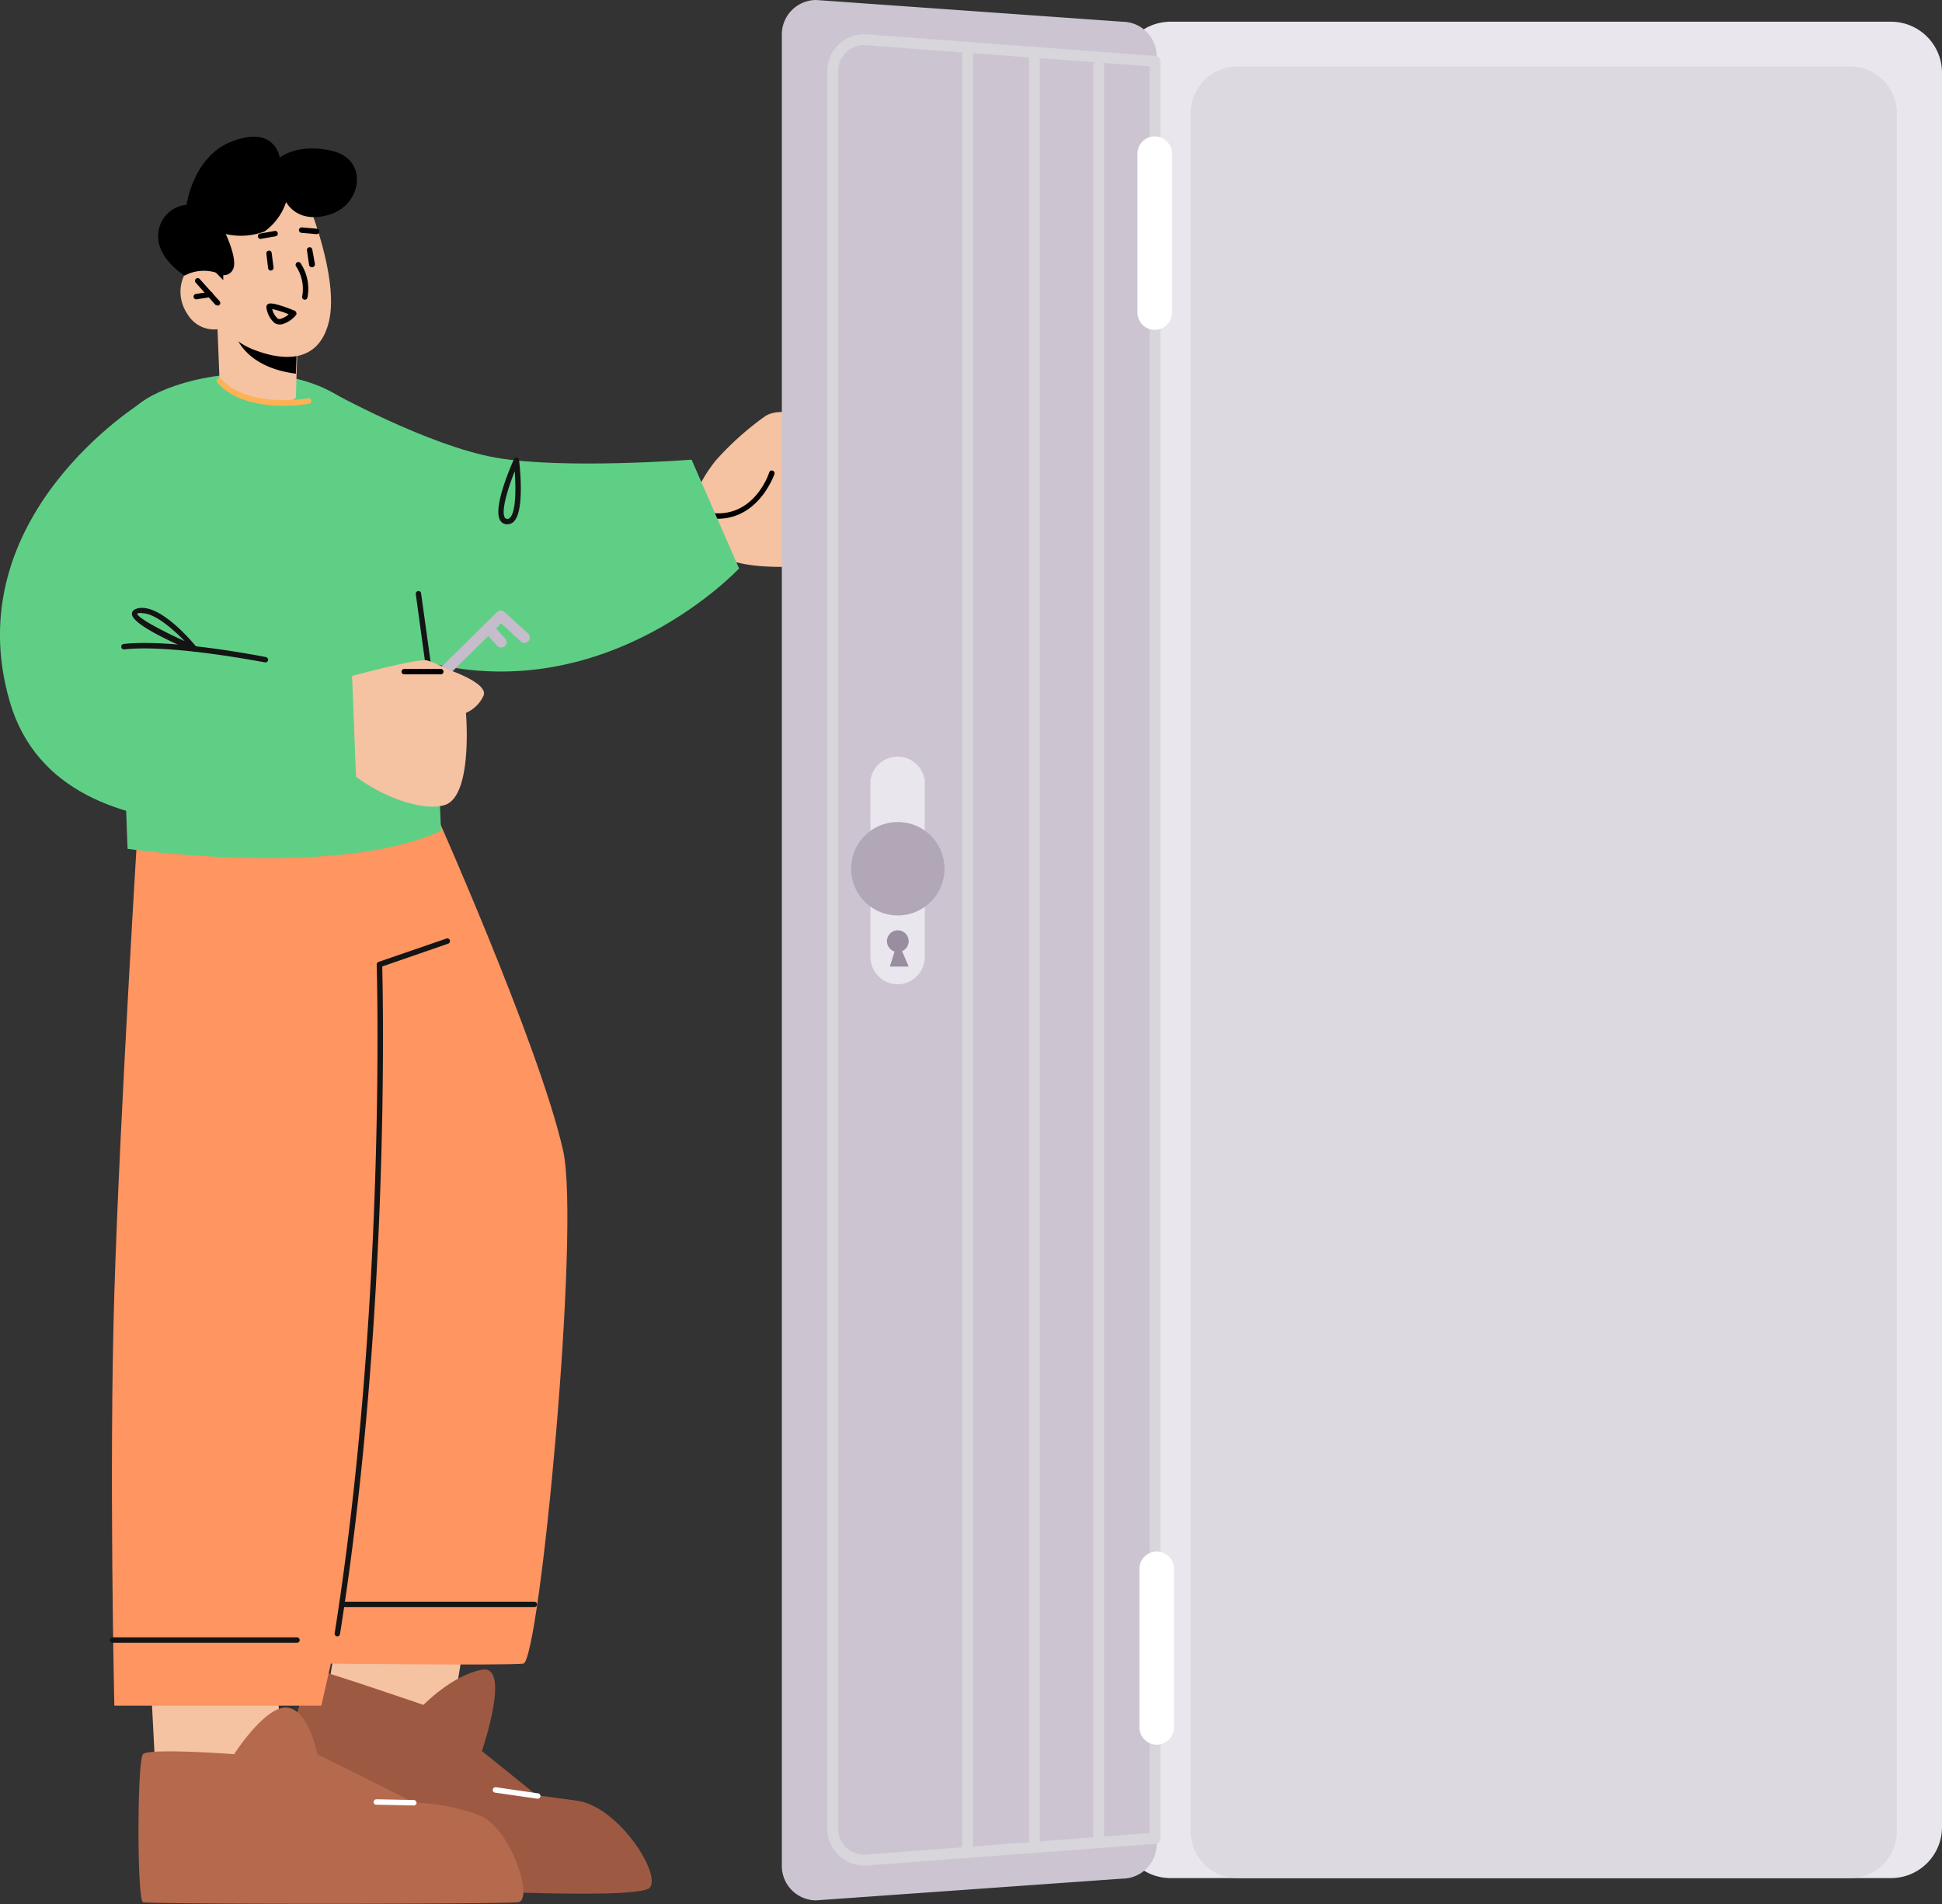 <svg width="360" height="353" viewBox="0 0 360 353" fill="none" xmlns="http://www.w3.org/2000/svg"><rect x="0" y="0" width="360" height="353" fill="#333333" stroke="none"/><g clip-path="url(#clip0_6071_141465)"><path d="M350.539 4.026h-133.54a9.46 9.46 0 00-9.461 9.46v325.197a9.46 9.46 0 009.461 9.461h133.54a9.461 9.461 0 009.461-9.461V13.487a9.461 9.461 0 00-9.461-9.461z" fill="#EAE6ED"/><path d="M342.97 12.32H229.378a8.655 8.655 0 00-8.655 8.655v318.513a8.656 8.656 0 008.655 8.656H342.97a8.656 8.656 0 008.656-8.656V20.975a8.656 8.656 0 00-8.656-8.656z" fill="#DCDAE0"/><path d="M154.999 104.413s-17.332 2.476-22.304-2.013c-4.972-4.489 3.322-15.64 3.322-15.64l11.796-5.678 7.186 23.331zM51.472 313.017l.905 15.822-23.43 2.033-.826-15.822 23.35-2.033zm34.241-6.643l-2.376 14.715-23.25-3.543 2.436-14.714 23.19 3.542z" fill="#F5C2A2"/><path d="M89.336 324.592s5.515-16.104 0-15.077c-5.516 1.026-10.83 6.522-10.83 6.522s-18.117-6.2-20.13-6.563c-2.013-.362-6.039 20.311-6.039 20.311l23.834 20.13s42.091 2.516 44.285 0c2.195-2.516-5.837-15.017-13.406-16.104l-7.549-1.026-10.165-8.193z" fill="#9E5943"/><path d="M79.815 148.638s20.13 44.869 24.578 64.677c3.241 14.413-4.388 94.71-7.388 95.072-2.999.363-35.67 0-35.67 0l-1.77 7.791H21.196s-1.007-43.682 0-76.493c1.006-32.812 4.469-88.47 4.469-88.47l22.646-8.837 31.503 6.26z" fill="#FF9561"/><path d="M62.523 303.335a.496.496 0 01-.374-.182.51.51 0 01-.11-.402c9.643-60.912 7.811-123.335 7.79-123.959a.523.523 0 01.343-.483l12.581-4.328a.503.503 0 01.644.302.523.523 0 01-.322.644l-12.219 4.228c.141 5.274 1.45 65.22-7.83 123.777a.523.523 0 01-.503.403z" fill="#141414"/><path d="M58.819 325.176s-1.55-8.233-5.596-8.636c-4.046-.403-9.823 8.636-9.823 8.636s-15.782-1.188-16.89 0c-1.106 1.187-1.127 27.034 0 27.436 1.128.403 66.55.383 69.529 0 2.979-.382-1.288-13.728-7.146-16.103a37.727 37.727 0 00-12.078-2.356l-17.996-8.977z" fill="#B56A4D"/><path d="M76.714 334.677l-6.964-.141a.468.468 0 01-.483-.503.526.526 0 01.503-.504l6.944.141a.526.526 0 01.504.524.522.522 0 01-.504.483zm22.908-1.248l-7.85-1.128a.5.5 0 01-.23-.896.524.524 0 01.37-.11l7.77 1.127a.5.5 0 01.356.148.5.5 0 010 .711.5.5 0 01-.356.148h-.06z" fill="#fff"/><path d="M81.747 154.013s-1.369-47.849-11.172-71.34c-8.757-20.955-43.903-13.024-46.922-5.214-3.02 7.81 0 79.895 0 79.895s38.87 5.576 58.094-3.341z" fill="#5FCF86"/><path d="M55.216 62.261v.322l-.222 6.14-.14 4.81s.382 1.108-4.852.786c-7.025-.463-9.3-3.664-9.3-3.664l-.443-11.293 2.114.423 12.843 2.476z" fill="#F5C2A2"/><path d="M55.055 63.71l-.201 5.556c-3.14-.382-8.837-1.771-11.172-6.944a4.483 4.483 0 01-.343-1.108l11.696 2.416.02.08z" fill="#000"/><path d="M56.927 37.14s6.039 14.412 4.026 22.545c-2.013 8.132-9.119 6.884-13.326 5.354a13.871 13.871 0 01-6.18-4.247 5.717 5.717 0 01-6.602-2.416c-2.658-3.824-1.067-8.253 1.167-9.28a5.878 5.878 0 014.892.645l-2.013-4.167s8.555-21.418 18.036-8.435z" fill="#F5C2A2"/><path d="M56.363 55.538a.503.503 0 01-.342-.624 7.589 7.589 0 00-1.127-5.536.508.508 0 11.845-.563 8.616 8.616 0 011.248 6.38.502.502 0 01-.624.343zM40.26 56.605a.544.544 0 01-.383-.161l-3.644-4.107a.504.504 0 01.745-.664l3.724 4.147a.504.504 0 01-.362.845l-.08-.06z" fill="#000"/><path d="M36.394 55.498a.523.523 0 01-.503-.423.502.502 0 01.423-.584l2.577-.402a.482.482 0 01.563.402.484.484 0 01-.403.584l-2.576.402-.08.02zm21.378-5.978a.483.483 0 01-.483-.444l-.382-2.677a.503.503 0 01.796-.474.484.484 0 01.19.333l.483 2.677a.523.523 0 01-.422.584h-.182zm-7.569.643a.524.524 0 01-.503-.443l-.322-2.697a.501.501 0 01.443-.564.482.482 0 01.543.443l.343 2.698a.503.503 0 01-.443.543l-.06.02zm-8.817-2.597v4.369l-3.703-3.805 3.703-.564zM58.658 43.4l-2.778-.242a.503.503 0 01-.463-.543.523.523 0 01.544-.463l2.737.241a.503.503 0 110 1.007h-.04zm-10.346.885a.503.503 0 01-.504-.402.502.502 0 01.403-.584l2.697-.483a.484.484 0 01.584.402.504.504 0 01-.403.584l-2.777.483zm3.502 15.863a1.73 1.73 0 01-.926-.282 4.569 4.569 0 01-1.51-2.919.683.683 0 01.242-.544c.201-.16.704-.543 4.992 1.188a.524.524 0 01.302.342.523.523 0 010 .423 5.435 5.435 0 01-2.536 1.731 2.012 2.012 0 01-.564.06zm-1.349-2.859c.14.666.485 1.271.987 1.731a.605.605 0 00.543.101 4.187 4.187 0 001.53-.866 19.094 19.094 0 00-3.06-.966z" fill="#000"/><path d="M40.581 50.727a1.792 1.792 0 002.557-.705c1.067-1.69-1.288-6.642-1.288-6.642 2.382.552 4.874.39 7.166-.463a10.91 10.91 0 004.026-5.476s2.013 4.187 8.051 2.335c6.04-1.852 7.187-10.065.725-11.735-6.461-1.671-9.964 1.167-9.964 1.167s-.805-6.039-8.777-3.02c-7.266 2.698-8.494 11.777-8.494 11.777a5.757 5.757 0 00-5.194 4.952c-.785 4.75 4.831 8.172 4.831 8.172a7.59 7.59 0 016.361-.362z" fill="#000"/><path d="M52.66 75.225c-3.866 0-9.2-.725-12.34-4.248a.503.503 0 010-.704.524.524 0 01.724 0c4.831 5.455 16.104 3.583 16.104 3.563a.483.483 0 01.564.423.503.503 0 01-.403.583 32.587 32.587 0 01-4.65.383z" fill="#FFB255"/><path d="M55.055 304.522h-34.22a.504.504 0 010-1.006h34.22a.505.505 0 01.356.859.505.505 0 01-.356.147zm44.003-6.602h-35.69a.505.505 0 010-1.007h35.69a.501.501 0 01.504.504.505.505 0 01-.504.503z" fill="#141414"/><path d="M132.715 85.33a54.363 54.363 0 019.179-8.213c3.885-2.355 11.716 1.43 11.716 4.026 0 2.597-8.757 1.812-8.757 1.812s-3.462 12.62-12.077 12.62c-8.616 0-.061-10.245-.061-10.245z" fill="#F5C2A2"/><path d="M133.037 96.16a12.516 12.516 0 01-2.013-.181.5.5 0 01-.334-.203.492.492 0 01-.088-.381.499.499 0 01.583-.403c8.455 1.47 11.293-7.065 11.414-7.428a.475.475 0 01.243-.295.48.48 0 01.381-.027.502.502 0 01.342.624s-2.798 8.294-10.528 8.294z" fill="#000"/><path d="M137.003 105.379s-24.115 25.847-57.672 17.412c-33.556-8.434-18.298-50.324-18.298-50.324s18.298 10.186 30.94 12.38c12.641 2.194 36.233.362 36.233.362l8.797 20.17z" fill="#5FCF86"/><path d="M79.331 123.335a.527.527 0 01-.503-.423l-1.751-12.782a.502.502 0 01.422-.564.483.483 0 01.564.443l1.771 12.782a.505.505 0 01-.442.564l-.06-.02z" fill="#141414"/><path d="M79.332 128.508a1.003 1.003 0 01-.725-.282 1.006 1.006 0 010-1.429l13.547-13.346a1.028 1.028 0 011.369 0l4.408 4.026a.997.997 0 01.296.705.987.987 0 01-.296.704 1.008 1.008 0 01-1.429 0l-3.603-3.341-12.863 12.681a.955.955 0 01-.704.282z" fill="#C6BCCC"/><path d="M94.066 97.186h-.16a1.469 1.469 0 01-1.209-.765c-1.389-2.355 2.154-10.387 2.577-11.292a.463.463 0 01.523-.302.503.503 0 01.423.442c.12.947 1.067 9.32-.946 11.394a1.692 1.692 0 01-1.208.523zm1.349-9.823c-1.288 3.22-2.536 7.347-1.852 8.555a.503.503 0 00.423.262.624.624 0 00.563-.222c1.128-1.167 1.087-5.596.866-8.595z" fill="#141414"/><path d="M64.536 125.489s13.044-3.543 14.695-3.06c1.303.44 2.563 1 3.764 1.671 0 0 7.71 2.536 6.623 4.891a6.323 6.323 0 01-3.241 3.161s1.328 15.439-3.926 17.07c-5.253 1.63-16.667-3.523-20.753-9.582-4.087-6.059-7.348-13.044 2.838-14.151z" fill="#F5C2A2"/><path d="M66.227 150.027s-54.592 13.527-64.395-19.888C-8.253 95.656 26.47 74.48 26.47 74.48L65.1 121l1.127 29.027z" fill="#5FCF86"/><path d="M49.197 122.791c-.262 0-17.271-3.402-26.169-2.415a.49.49 0 01-.49-.256.482.482 0 01-.053-.187.508.508 0 01.104-.375.5.5 0 01.339-.189c9.038-.986 25.665 2.295 26.37 2.436a.503.503 0 010 .986h-.1z" fill="#141414"/><path d="M36.093 120.778h-.202c-4.327-1.831-11.594-5.193-11.433-7.045 0-.322.241-.765 1.087-.966 4.307-.987 10.669 6.904 10.93 7.226a.526.526 0 010 .624.56.56 0 01-.382.161zm-9.743-7.126a2.655 2.655 0 00-.564 0c-.282 0-.342.121-.342.141.12.725 4.328 3.04 8.797 5.053-2.033-2.094-5.476-5.173-7.891-5.173v-.021z" fill="#141414"/><path d="M81.747 125.006h-6.804a.501.501 0 01-.503-.504.506.506 0 01.503-.503h6.804a.505.505 0 010 1.007z" fill="#000"/><path d="M208.02 348.244l-56.745 4.026a6.38 6.38 0 01-6.341-6.482V6.381A6.382 6.382 0 01151.275 0l56.745 4.026a6.402 6.402 0 016.402 6.381v331.355a6.413 6.413 0 01-1.846 4.579 6.395 6.395 0 01-4.556 1.903z" fill="#CCC5D1"/><path d="M166.433 182.456a5.073 5.073 0 01-5.073-5.073v-32.691a5.075 5.075 0 011.678-3.168 5.075 5.075 0 018.387 3.168v32.691a5.073 5.073 0 01-4.992 5.073z" fill="#EAE6ED"/><path d="M160.313 345.829a6.898 6.898 0 01-6.965-6.885V13.225a6.884 6.884 0 016.885-6.884l53.947 4.026a1.004 1.004 0 01.926 1.006v329.423a.984.984 0 01-.926 1.007l-53.867 4.026zm-.161-337.475a4.849 4.849 0 00-4.791 4.871v325.719a4.871 4.871 0 004.872 4.872l52.86-4.026V12.3l-52.941-3.946z" fill="#D8D5DB"/><path d="M166.433 169.694a8.656 8.656 0 008.655-8.656 8.655 8.655 0 10-17.311 0 8.656 8.656 0 008.656 8.656z" fill="#B1A7B7"/><path d="M214.06 61.154a3.222 3.222 0 01-3.201-3.22v-29.39a3.201 3.201 0 116.401 0v29.39a3.22 3.22 0 01-3.2 3.22zm.362 262.25a3.2 3.2 0 01-3.201-3.2v-29.39a3.197 3.197 0 013.201-3.2 3.2 3.2 0 013.2 3.2v29.39a3.202 3.202 0 01-3.2 3.2z" fill="#fff"/><path d="M179.376 344.399a1.01 1.01 0 01-.712-.294 1.01 1.01 0 01-.294-.712V8.777a1.009 1.009 0 011.006-1.007 1.008 1.008 0 011.007 1.007v334.616a1.007 1.007 0 01-1.007 1.006zm12.38-.925a1.01 1.01 0 01-.712-.295 1.01 1.01 0 01-.294-.712V9.703a1.009 1.009 0 011.006-1.007 1.007 1.007 0 011.006 1.007v332.764c0 .267-.106.523-.294.712a1.01 1.01 0 01-.712.295zm11.917-1.671a1.007 1.007 0 01-1.007-1.007V12.319a1.006 1.006 0 112.013 0v328.477a1.007 1.007 0 01-1.006 1.007z" fill="#D8D5DB"/><path d="M92.879 120.013a.981.981 0 01-.745-.322l-2.315-2.556a1.007 1.007 0 111.49-1.349l2.314 2.557a.986.986 0 010 1.409.92.92 0 01-.745.261z" fill="#C6BCCC"/><path d="M168.445 174.464a2.017 2.017 0 01-1.242 1.86 2.022 2.022 0 01-1.163.115 2.02 2.02 0 01-1.582-1.582 2.007 2.007 0 01.856-2.066 2.006 2.006 0 012.542.25c.377.377.589.889.589 1.423z" fill="#998EA0"/><path d="M166.432 174.464l-1.469 4.711h3.482l-2.013-4.711z" fill="#998EA0"/></g><defs><clipPath id="clip0_6071_141465"><path fill="#fff" d="M0 0h360v352.914H0z"/></clipPath></defs></svg>